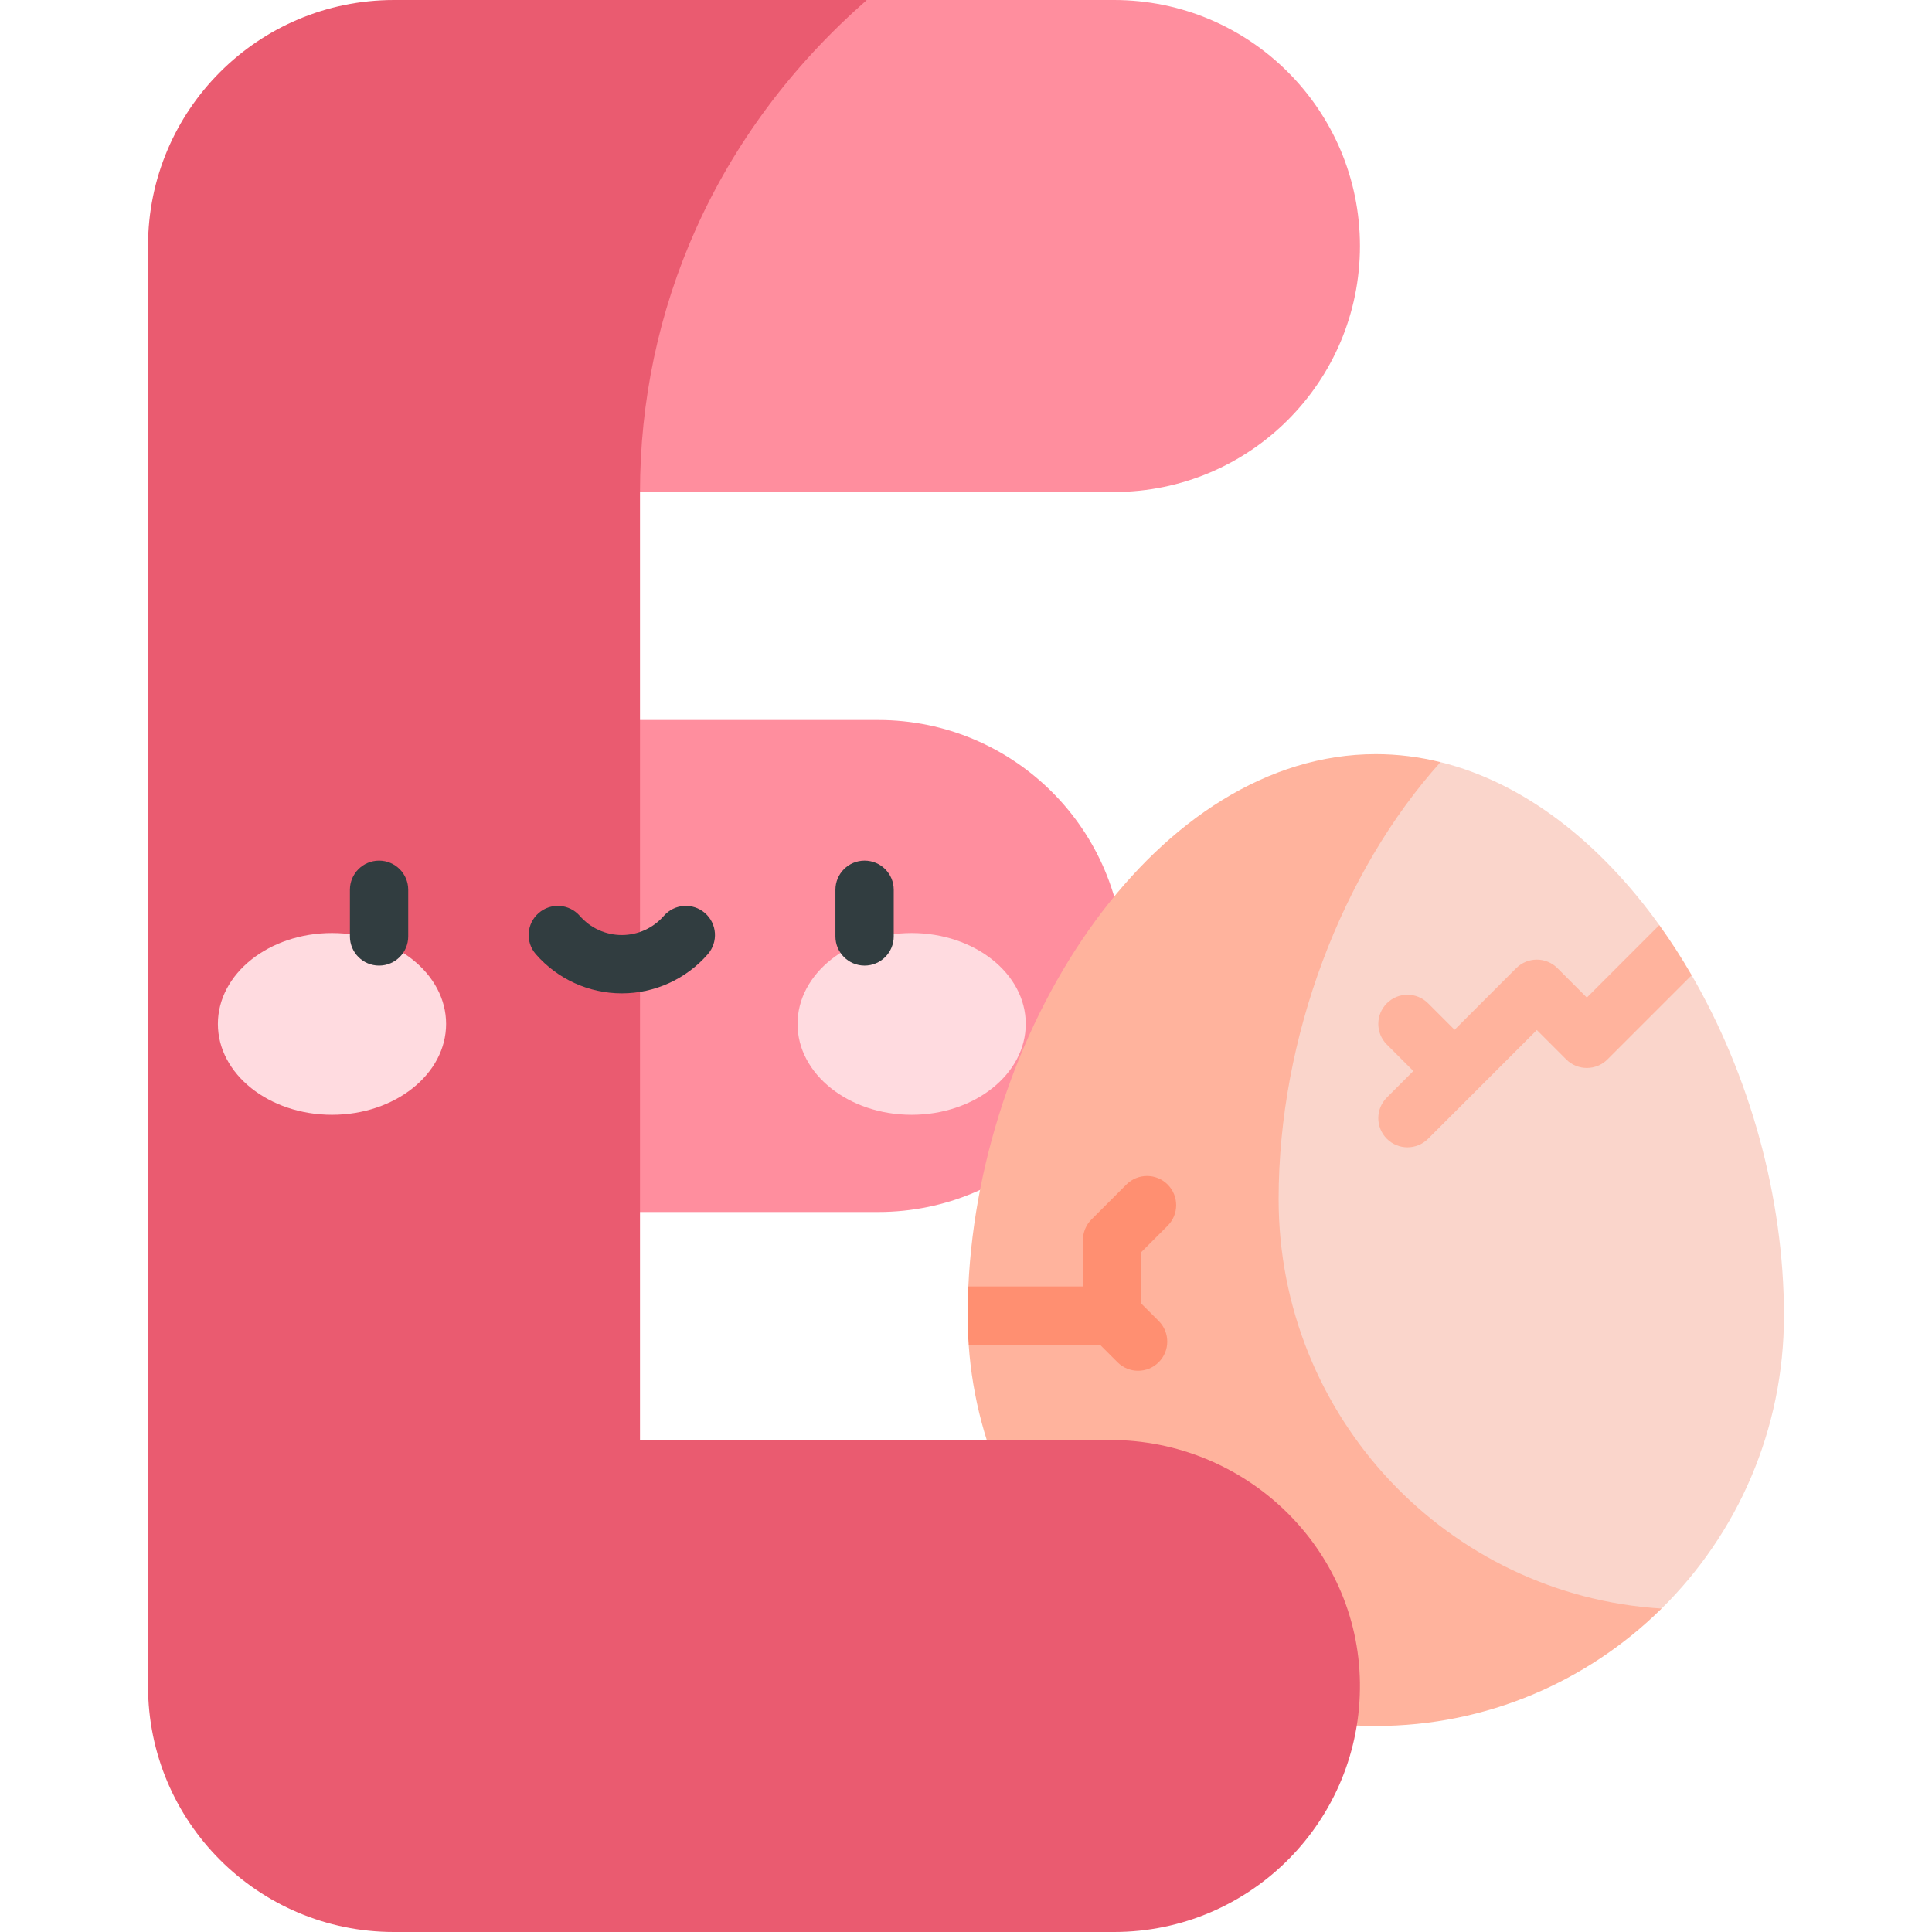 <svg id="Capa_1" enable-background="new 0 0 497 497" height="512" viewBox="0 0 497 497" width="512" xmlns="http://www.w3.org/2000/svg"><g><path d="m225.897 185.218h-124.539v126.566h124.539c34.95 0 63.279-28.333 63.279-63.283s-28.329-63.283-63.279-63.283z" fill="#ff8e9e"/><g><path d="m435.174 250.865h-8.324v-12.889c-15.113-21.033-34.592-36.556-56.288-41.921l-68.782 52.339v174.169h109.336l16.325-8.769c19.425-19.157 31.48-45.841 31.48-75.359 0-30.633-8.907-61.957-23.747-87.57z" fill="#fad5cb"/><path d="m328.921 308.435c0-41.496 16.344-84.261 41.64-112.379-5.42-1.34-10.977-2.056-16.64-2.056-55.933 0-101.645 68.891-104.818 136.936l8.045 6.96-7.96 8.04c3.827 54.8 49.252 98.064 104.733 98.064 28.63 0 54.578-11.525 73.52-30.206-54.971-3.366-98.52-49.246-98.52-105.359z" fill="#ffb39d"/><path d="m287.469 350.43c2.929 2.929 7.678 2.928 10.607-.001s2.928-7.678-.001-10.606l-4.494-4.493v-13.222l6.788-6.788c2.929-2.929 2.929-7.678 0-10.606-2.929-2.929-7.677-2.929-10.606 0l-8.984 8.984c-1.407 1.406-2.197 3.314-2.197 5.303v11.936h-29.477c-.117 2.502-.182 5.003-.182 7.5 0 2.522.094 5.022.267 7.5h33.786z" fill="#ff8f71"/><path d="m400.648 249.057c-2.929-2.929-7.678-2.93-10.608 0l-15.855 15.855-6.818-6.819c-2.929-2.929-7.678-2.929-10.607 0s-2.929 7.677 0 10.606l6.819 6.819-6.82 6.82c-2.929 2.929-2.929 7.677 0 10.606s7.678 2.929 10.607 0l27.979-27.979 7.561 7.562c2.929 2.929 7.678 2.93 10.608 0l21.662-21.662c-2.598-4.483-5.379-8.79-8.324-12.889l-18.641 18.642z" fill="#ffb39d"/></g><path d="m164.638 126.566h121.926c34.95 0 63.279-28.333 63.279-63.283s-28.33-63.283-63.28-63.283h-63.561l-78.365 29.006v70.079z" fill="#ff8e9e"/><path d="m285.62 370.434h-120.982v-243.868c0-46.423 19.058-92.217 58.365-126.566h-121.645c-34.948 0-63.279 28.333-63.279 63.283v370.434c0 34.95 28.331 63.283 63.279 63.283h185.205c35.229 0 63.733-28.788 63.274-64.124-.451-34.776-29.44-62.442-64.217-62.442z" fill="#ea5b70"/><g><g><g><ellipse cx="85.404" cy="263.397" fill="#ffdbe0" rx="29.355" ry="23.377"/></g><g><ellipse cx="234.517" cy="263.397" fill="#ffdbe0" rx="29.355" ry="23.377"/></g></g></g><g fill="#313d40"><path d="m97.512 221.395c-4.142 0-7.5 3.357-7.5 7.5v12c0 4.143 3.358 7.5 7.5 7.5s7.5-3.357 7.5-7.5v-12c0-4.143-3.358-7.5-7.5-7.5z"/><path d="m222.41 221.395c-4.142 0-7.5 3.357-7.5 7.5v12c0 4.143 3.358 7.5 7.5 7.5s7.5-3.357 7.5-7.5v-12c0-4.143-3.358-7.5-7.5-7.5z"/><path d="m181.353 234.883c-3.123-2.721-7.86-2.396-10.582.727-2.729 3.132-6.669 4.928-10.81 4.928s-8.081-1.796-10.81-4.928c-2.722-3.121-7.459-3.448-10.582-.727-3.123 2.722-3.448 7.459-.727 10.582 5.579 6.401 13.641 10.072 22.119 10.072s16.54-3.671 22.119-10.072c2.721-3.123 2.395-7.861-.727-10.582z"/></g></g></svg>